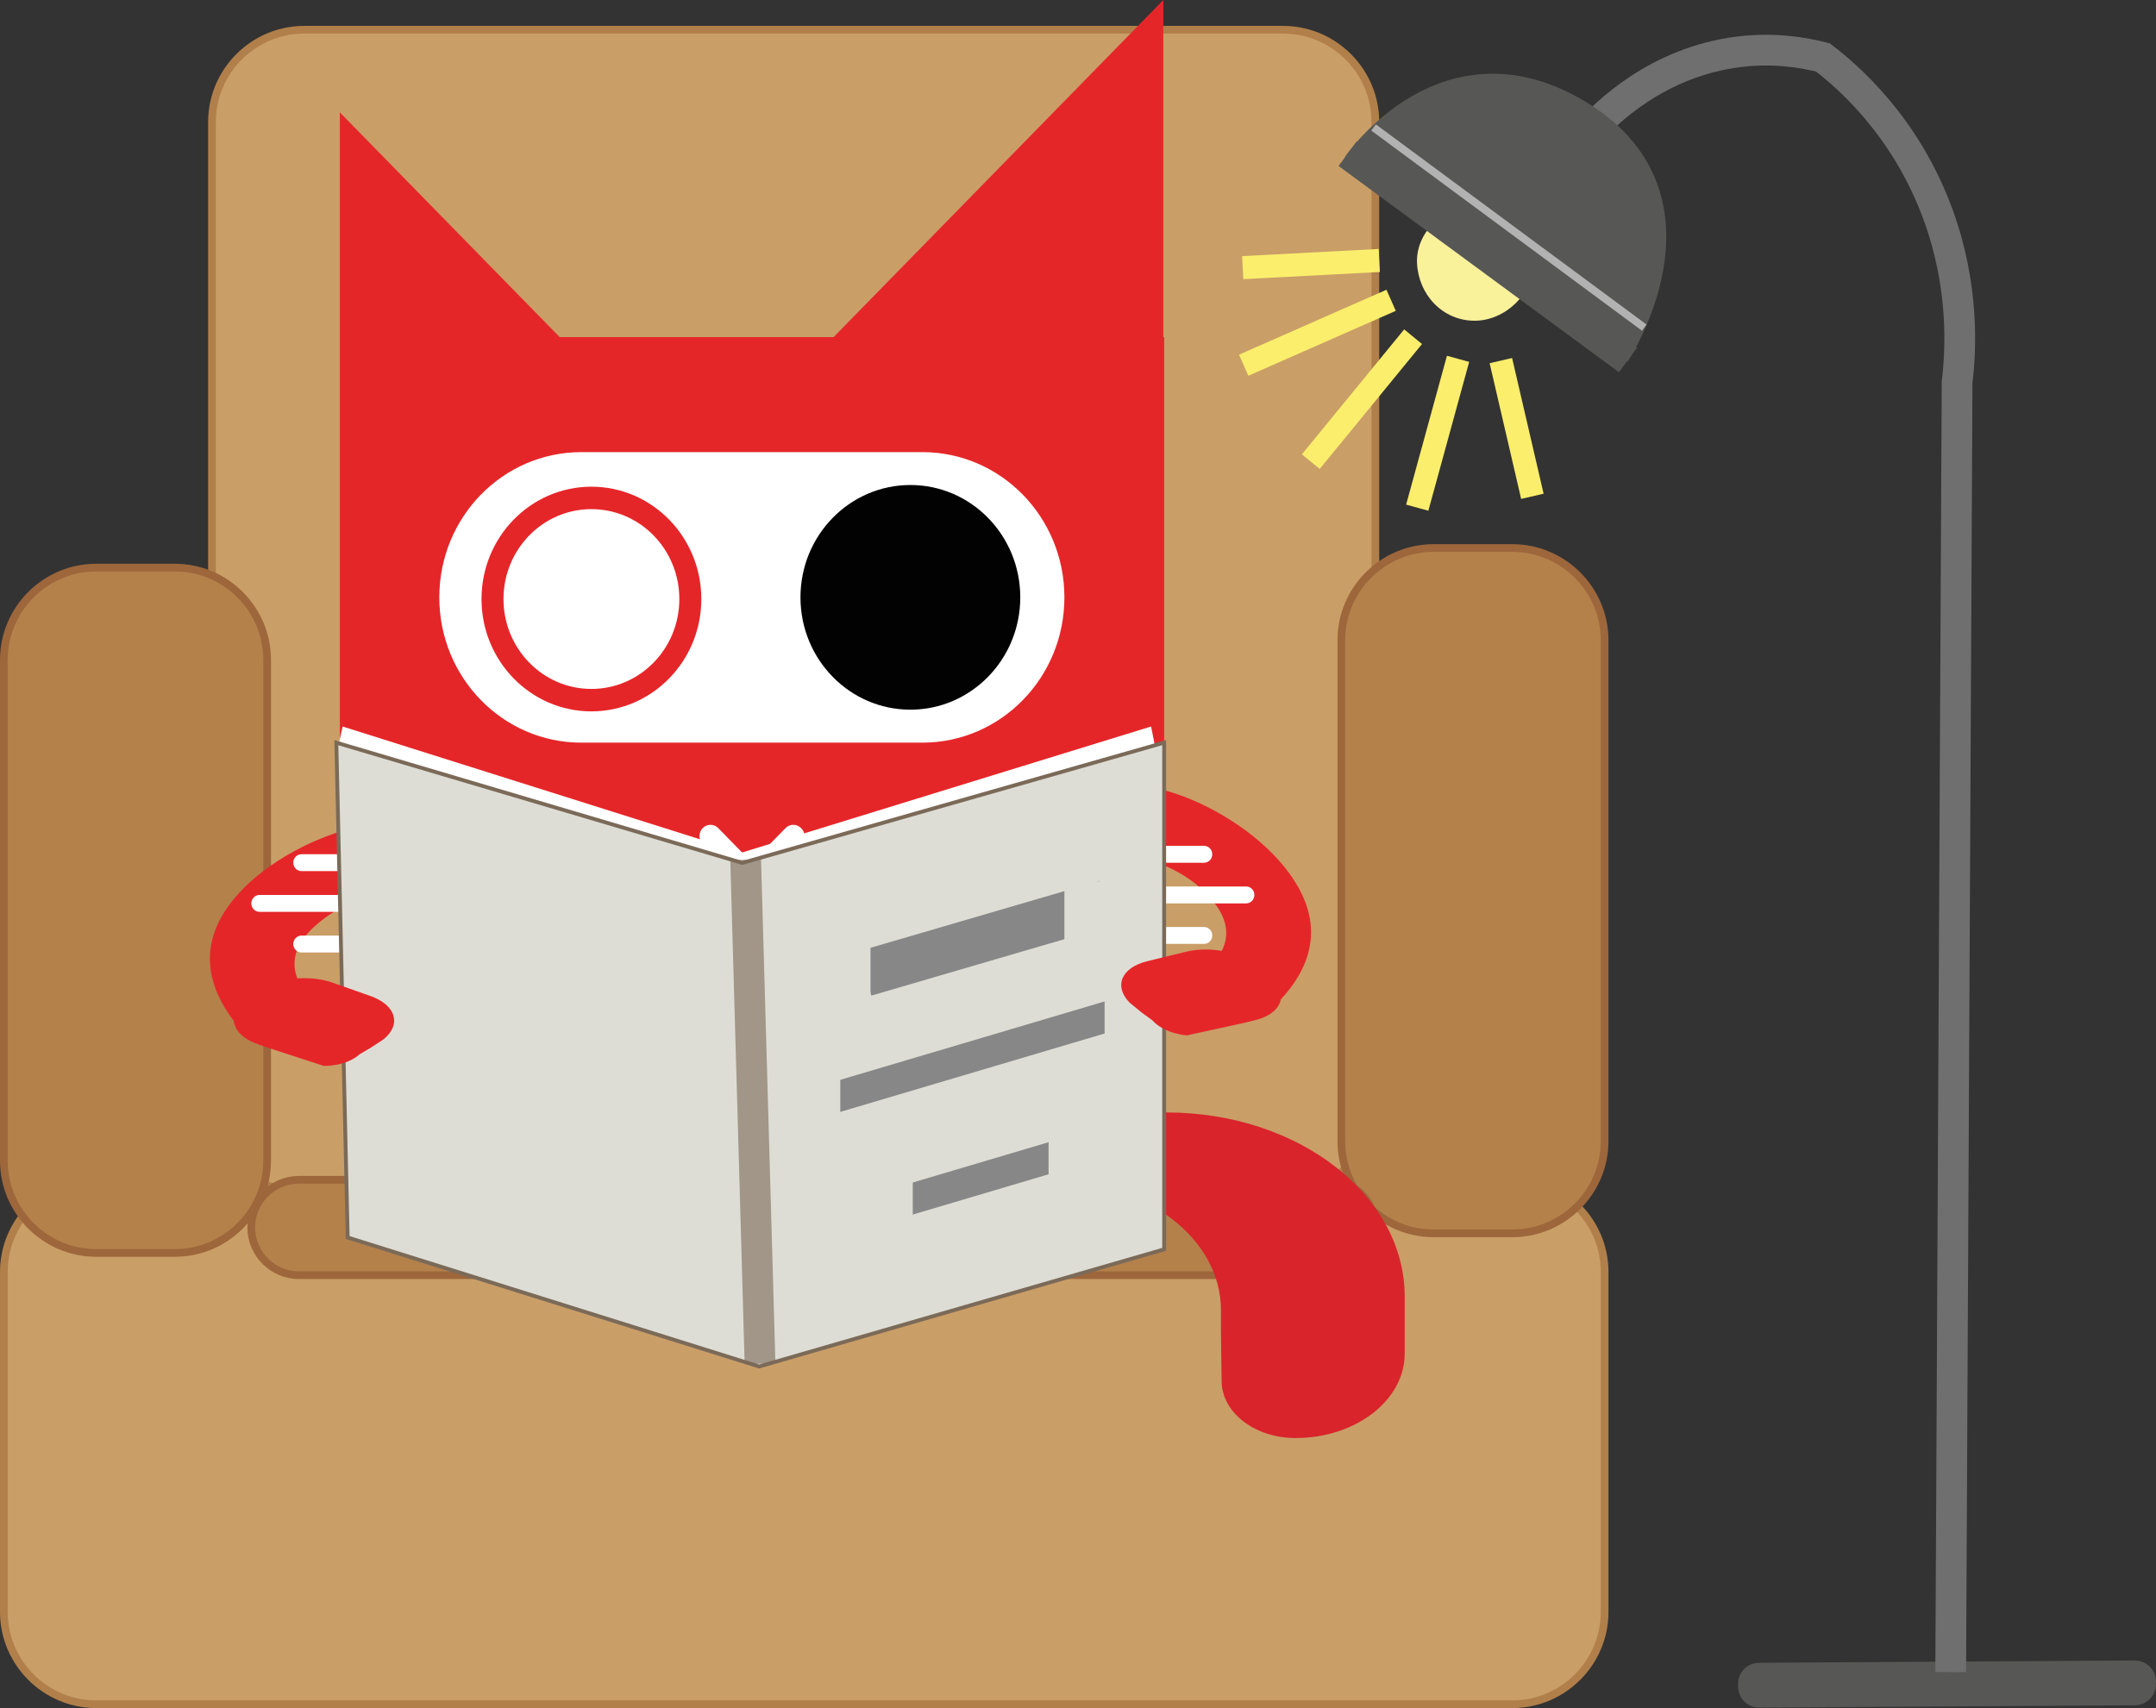 <?xml version="1.0" encoding="utf-8"?>
<!-- Generator: Adobe Illustrator 24.1.3, SVG Export Plug-In . SVG Version: 6.00 Build 0)  -->
<svg version="1.1" xmlns="http://www.w3.org/2000/svg" xmlns:xlink="http://www.w3.org/1999/xlink" x="0px" y="0px"
	 viewBox="0 0 280.52 222.29" style="enable-background:new 0 0 280.52 222.29;" xml:space="preserve">
<rect x="0" y="0" width="280.52" height="222.29" fill="#333333" stroke="none"/>
<style type="text/css">
	.st0{fill:#CA9E67;stroke:#B17F4A;stroke-miterlimit:10;}
	.st1{fill:#B4814B;stroke:#9D663B;stroke-miterlimit:10;}
	.st2{fill:#E52629;}
	.st3{fill:#FFFFFF;}
	.st4{fill:#020203;}
	.st5{display:none;fill:#E52629;}
	.st6{fill:#D9242B;}
	.st7{fill:#9D9D9C;stroke:#878787;stroke-miterlimit:10;}
	.st8{fill:#575756;stroke:#575756;stroke-miterlimit:10;}
	.st9{fill:none;stroke:#706F6F;stroke-width:4;stroke-miterlimit:10;}
	.st10{fill:none;stroke:#575756;stroke-width:4;stroke-miterlimit:10;}
	.st11{fill:#FAF19B;}
	.st12{fill:#575756;}
	.st13{fill:none;stroke:#B2B2B2;stroke-miterlimit:10;}
	.st14{fill:none;stroke:#FBEE6C;stroke-width:3;stroke-miterlimit:10;}
	.st15{fill:#DDDDD5;stroke:#7B6A58;stroke-width:0.5;stroke-miterlimit:10;}
	.st16{opacity:0.61;fill:#DDDDD5;stroke:#7B6A58;stroke-width:4;stroke-miterlimit:10;}
	.st17{fill:#DDDDD5;stroke:#878787;stroke-width:6;stroke-miterlimit:10;}
	.st18{fill:#DDDDD5;stroke:#878787;stroke-width:4;stroke-miterlimit:10;}
	.st19{fill:#DDDDD5;}
</style>
<g id="Layer_1">
	<path class="st0" d="M196.78,221.79H12.5c-6.6,0-12-5.4-12-12v-44.25c0-6.6,5.4-12,12-12h184.28c6.6,0,12,5.4,12,12v44.25
		C208.78,216.39,203.38,221.79,196.78,221.79z"/>
	<path class="st0" d="M166.95,3.87H39.58c-6.6,0-12,5.4-12,12v127.37c0,6.6,5.4,12,12,12h127.37c6.6,0,12-5.4,12-12V15.87
		C178.95,9.27,173.55,3.87,166.95,3.87z"/>
	<g id="Layer_6">
	</g>
	<path class="st1" d="M196.78,160.51h-10.26c-6.6,0-12-5.4-12-12V83.32c0-6.6,5.4-12,12-12h10.26c6.6,0,12,5.4,12,12v65.19
		C208.78,155.11,203.38,160.51,196.78,160.51z"/>
	<path class="st1" d="M22.76,163.06H12.5c-6.6,0-12-5.4-12-12V85.87c0-6.6,5.4-12,12-12h10.26c6.6,0,12,5.4,12,12v65.19
		C34.76,157.66,29.36,163.06,22.76,163.06z"/>
	<path class="st1" d="M172.74,165.96H38.9c-3.42,0-6.21-2.79-6.21-6.21v0c0-3.42,2.79-6.21,6.21-6.21h133.83
		c3.42,0,6.21,2.79,6.21,6.21v0C178.95,163.16,176.15,165.96,172.74,165.96z"/>
</g>
<g id="Layer_3">
	<path id="_x37_67b7d03-dfb2-4db1-ab35-156fbd388159" class="st2" d="M54.73,107.49c-7.36-2.55-24.95,4.97-27.18,15.08
		c-1.31,5.91,3.07,10.78,4.95,12.63l8.18-4.08l1.15-0.16c-0.84-0.58-3.23-2.37-3.49-5.04c-0.3-3.02,2.3-5.15,3.43-6.07
		c5.94-4.86,16.54-4.25,17.9-4.16C59.2,109.78,56.46,108.09,54.73,107.49z"/>
	<path id="_x37_67b7d03-dfb2-4db1-ab35-156fbd388159_1_" class="st2" d="M139.24,110.07c1.37,0.04,11.97,0.49,17.4,5.92
		c1.03,1.03,3.41,3.41,2.81,6.39c-0.53,2.63-3.08,4.17-3.98,4.67l1.13,0.28l7.73,4.87c2.05-1.65,6.89-6.06,6.18-12.07
		c-1.21-10.28-17.96-19.51-25.54-17.71C143.2,102.84,140.3,104.25,139.24,110.07z"/>
</g>
<g id="Layer_2">
	<path class="st2" d="M151.36,43.87V0l-42.9,43.87H72.82l-28.6-29.24v95.05c0,24.23,19.21,43.87,42.9,43.87h64.35V43.87H151.36z"/>
	<path class="st3" d="M75.64,58.84h44.37c10.21,0,18.48,8.46,18.48,18.9v0.01c0,10.44-8.27,18.9-18.48,18.9H75.64
		c-10.21,0-18.48-8.46-18.48-18.9v-0.01C57.16,67.3,65.43,58.84,75.64,58.84z"/>
	<ellipse class="st4" cx="118.45" cy="77.74" rx="14.3" ry="14.62"/>
	<path class="st2" d="M76.95,66.26c6.32,0,11.44,5.24,11.44,11.7c0,6.46-5.12,11.7-11.44,11.7c-6.32,0-11.44-5.24-11.44-11.7
		C65.51,71.5,70.63,66.26,76.95,66.26 M76.95,63.34c-7.9,0-14.3,6.55-14.3,14.62s6.4,14.62,14.3,14.62s14.3-6.55,14.3-14.62
		S84.85,63.34,76.95,63.34z"/>
	<path class="st3" d="M104.23,107.77c-0.56-0.57-1.46-0.57-2.02,0c0,0,0,0,0,0l-4.38,4.48l-4.38-4.48c-0.56-0.57-1.46-0.57-2.02,0
		s-0.56,1.5,0,2.07l5,5.12v9.94c0,0.81,0.64,1.46,1.43,1.46s1.43-0.65,1.43-1.46v-9.94l5-5.12
		C104.83,109.25,104.81,108.32,104.23,107.77C104.23,107.77,104.23,107.77,104.23,107.77z"/>
	<path class="st3" d="M39.23,113.37h28.98c0.59,0,1.07-0.49,1.07-1.1c0-0.61-0.48-1.1-1.07-1.1H39.23c-0.59,0-1.07,0.49-1.07,1.1
		C38.16,112.88,38.64,113.37,39.23,113.37z"/>
	<path class="st3" d="M73.67,116.47H33.77c-0.59,0-1.07,0.49-1.07,1.1c0,0.61,0.48,1.1,1.07,1.1h39.91c0.59,0,1.07-0.49,1.07-1.1
		C74.75,116.96,74.27,116.47,73.67,116.47z"/>
	<path class="st3" d="M68.21,121.76H39.23c-0.59,0-1.07,0.49-1.07,1.1s0.48,1.1,1.07,1.1h28.98c0.59,0,1.07-0.49,1.07-1.1
		S68.8,121.76,68.21,121.76z"/>
	<path class="st3" d="M127.7,112.28h28.96c0.59,0,1.07-0.49,1.07-1.1s-0.48-1.1-1.07-1.1H127.7c-0.59,0-1.07,0.49-1.07,1.1
		S127.1,112.28,127.7,112.28z"/>
	<path class="st3" d="M162.14,115.37h-39.91c-0.59,0-1.07,0.49-1.07,1.1s0.48,1.1,1.07,1.1h39.91c0.59,0,1.07-0.49,1.07-1.1
		S162.73,115.37,162.14,115.37L162.14,115.37z"/>
	<path class="st3" d="M156.65,120.64H127.7c-0.59,0-1.07,0.49-1.07,1.1s0.48,1.1,1.07,1.1h28.96c0.59,0,1.07-0.49,1.07-1.1
		S157.24,120.64,156.65,120.64z"/>
	<path class="st5" d="M204.08,72.83L204.08,72.83c-2.73-7.65-11.01-11.59-18.49-8.79c-7.48,2.79-11.33,11.26-8.6,18.91
		c0.09,0.24,0.18,0.49,0.28,0.72c8.69,24.98-4.07,52.44-28.5,61.33c-9.04,3.29-18.85,3.67-28.1,1.08
		c28.4,15.99,64.1,5.4,79.73-23.64C208.58,107.23,209.93,89.14,204.08,72.83z"/>
</g>
<g id="Layer_7">
	<path class="st6" d="M151.89,144.78h-25.96c-1.54,0.97-3.13,1.9-4.75,2.81c-0.55,0.49-1.15,0.97-1.81,1.44
		c-2.25,1.61-4.51,3.21-6.84,4.75h24.81c11.87,0.03,21.48,7.47,21.52,16.66v2.61c0,1.39,0.05,3.56,0.09,6.75
		c0.06,4.08,4.35,7.35,9.61,7.35c7.83,0,14.18-4.9,14.21-10.96v-7.49C182.72,155.5,168.92,144.82,151.89,144.78z"/>
</g>
<g id="Layer_10">
	<line class="st7" x1="107.22" y1="115.84" x2="107.22" y2="112.13"/>
	<path class="st8" d="M228.89,221.73l48.9-0.3c1.23-0.01,2.23-1.02,2.22-2.25l0-0.36c-0.01-1.23-1.02-2.23-2.25-2.22l-48.9,0.3
		c-1.23,0.01-2.23,1.02-2.22,2.25l0,0.36C226.65,220.74,227.66,221.74,228.89,221.73z"/>
	<path class="st9" d="M206.69,17.22c2.12-2.34,8.88-9.17,19.58-10.48c4.62-0.57,8.48,0.11,10.92,0.74
		c3.23,2.47,10.76,8.94,14.96,20.41c3.45,9.42,2.99,17.72,2.49,21.86c-0.28,55.95-0.55,111.91-0.83,167.86"/>
	<path class="st10" d="M176.65,21.55c0,0,11.65-17.28,29.08-6.31s4.37,30.72,4.37,30.72"/>
	<g>
		<g>
			<path class="st11" d="M191.87,41.74c3.92,0,7.68-3.45,7.5-7.5c-0.18-4.06-3.3-7.5-7.5-7.5c-3.92,0-7.68,3.45-7.5,7.5
				C184.55,38.3,187.66,41.74,191.87,41.74L191.87,41.74z"/>
		</g>
	</g>
	<line class="st10" x1="211.83" y1="46.83" x2="175.35" y2="19.99"/>
	<g>
		<g>
			<path class="st12" d="M204.58,24.96c2.76,3.75,3.12,8.39,3.2,12.9c0.04,2.39,3.47,3.53,4.66,1.26c1.65-3.13,2.19-6.54,2.41-10.04
				c0.1-1.6,0.35-3.38-0.12-4.94c-0.45-1.49-1.48-2.77-2.39-4c-2.17-2.94-4.61-5.03-8.09-6.29c-3.28-1.19-6.84-1.87-10.33-1.91
				c-3.48-0.04-6.93,0.66-10.1,2.11c-2.57,1.18-6.34,3.3-6.14,6.57c0.11,1.74,1.43,2.95,2.89,3.71c1.38,0.72,2.73,1.43,4.02,2.32
				c2.32,1.6,4.41,3.48,6.58,5.27c2.6,2.15,5.3,4.21,8.38,5.62c1.76,0.81,3.3,1.54,4.71,2.91c1.36,1.32,2.6,2.76,3.7,4.3
				c1.07,1.49,3.3,1.73,4.32,0c1.49-2.53,1.33-6.03,1.53-8.88c0.21-3.08,0.34-6.18,0.31-9.28c-0.02-2.94-0.92-5.35-3.44-7.02
				c-2.15-1.42-4.87-1.99-7.34-2.53c-2.98-0.65-6.01-1.08-9.05-1.3c-2.8-0.2-5.84-0.42-8.6,0.29c-1.2,0.31-2.56,0.84-3.42,1.77
				c-1.33,1.42-1,3.4,0.2,4.77c1.88,2.15,4.32,3.82,6.85,5.1c2.85,1.44,5.27,3.23,7.73,5.26c2.78,2.29,5.55,4.58,8.33,6.88
				c1.49,1.23,3.53,0.77,4.18-1.1c1.01-2.91,0.86-6.03,0.17-8.99c-0.59-2.53-1.45-5.63-3.25-7.57c-1.8-1.94-4.46-2.72-7-3.08
				c-3.02-0.43-6.06-0.61-9.11-0.72c-1.57-0.06-3.06,0.33-3.74,1.92c-0.68,1.6,0.11,3.2,1.2,4.38c1.87,2.04,4.7,3.01,7.06,4.35
				c2.59,1.47,5.08,3.12,7.56,4.78c1.14,0.76,2.39,1.89,3.72,2.29c1.65,0.49,3.36-0.53,3.77-2.19c0.73-2.95-1.59-6.43-3.63-8.33
				c-2.45-2.29-5.57-3.58-8.69-4.68c-1.27-0.45-2.74,0.51-3.08,1.75c-0.38,1.38,0.47,2.62,1.75,3.08c2.11,0.74,4.29,1.57,6.04,3
				c0.75,0.62,1.42,1.34,1.92,2.17c0.23,0.38,0.42,0.76,0.56,1.17c0.08,0.24,0.1,0.53,0.2,0.75c0.15,0.33-0.05,0.16,0.01-0.01
				c0.21-0.37,0.43-0.74,0.64-1.1c-0.05,0.06-0.09,0.12-0.14,0.17c0.37-0.21,0.74-0.43,1.1-0.64c-0.07,0.03-0.14,0.06-0.21,0.08
				c0.44,0,0.89,0,1.33,0c-0.29-0.05-1.33-0.86-1.84-1.2c-0.77-0.51-1.53-1.02-2.3-1.52c-1.53-1.01-3.07-2.01-4.64-2.96
				c-1.54-0.93-3.11-1.77-4.71-2.58c-0.65-0.33-1.3-0.66-1.91-1.06c-0.27-0.17-0.5-0.35-0.73-0.57c-0.14-0.13-0.28-0.27-0.4-0.42
				c0.12,0.3,0.14,0.26,0.04-0.12c0,0.44,0,0.89,0,1.33c-0.01,0.02-0.02,0.05-0.03,0.07c-0.3,0.3-0.6,0.6-0.9,0.9
				c-0.47,0.24-0.52,0.12,0.01,0.2c0.3,0.04,0.63,0.03,0.94,0.04c0.63,0.03,1.25,0.06,1.88,0.09c1.33,0.07,2.66,0.16,3.99,0.3
				c1.7,0.18,3.84,0.34,5.26,1.41c0.68,0.51,0.99,1.29,1.28,2.06c0.42,1.1,0.79,2.22,1.09,3.36c0.58,2.28,0.72,4.52-0.06,6.76
				c1.39-0.37,2.79-0.74,4.18-1.1c-3.9-3.22-7.74-6.56-11.76-9.64c-1.8-1.38-3.69-2.43-5.7-3.46c-0.97-0.5-1.94-1.02-2.81-1.69
				c-0.48-0.37-0.94-0.8-1.38-1.21c-0.22-0.21-0.45-0.42-0.67-0.63c-0.39-0.48-0.45-0.42-0.19,0.18c-0.11,0.42-0.23,0.84-0.34,1.26
				c-0.45,0.36-0.44,0.4,0.03,0.1c0.11-0.06,0.22-0.11,0.34-0.14c0.38-0.14,0.79-0.24,1.19-0.3c0.8-0.13,1.62-0.13,2.43-0.13
				c1.88,0,3.77,0.09,5.65,0.27c3.65,0.35,7.59,0.94,11.02,2.28c0.95,0.37,2.03,0.91,2.32,1.95c0.21,0.78,0.1,1.68,0.09,2.48
				c-0.01,1.06-0.03,2.12-0.06,3.18c-0.06,2.03-0.17,4.07-0.32,6.1c-0.07,0.97-0.16,1.95-0.25,2.92c-0.08,0.83-0.09,1.72-0.52,2.46
				c1.44,0,2.88,0,4.32,0c-1.8-2.5-3.81-4.97-6.27-6.85c-2.15-1.64-4.8-2.41-7.08-3.86c-4.33-2.75-7.88-6.54-12.13-9.4
				c-0.98-0.65-1.99-1.25-3.04-1.78c-0.12-0.06-1.3-0.69-1.31-0.68c-0.01,0.01,0.51,1.38,0.01,1.24c0,0,0.81-0.73,0.82-0.74
				c2.06-1.57,4.55-2.49,7.07-2.95c2.8-0.51,5.76-0.29,8.52,0.32c2.58,0.56,5.41,1.28,7.38,3.14c1.05,1,1.9,2.17,2.73,3.36
				c0.32,0.46,0.8,0.99,0.95,1.53c0.18,0.65,0.02,1.55-0.02,2.22c-0.15,3.01-0.38,6.11-1.8,8.82c1.55,0.42,3.11,0.84,4.66,1.26
				c-0.09-5.32-0.63-11-3.88-15.42c-0.8-1.09-2.17-1.63-3.42-0.9C204.4,22.17,203.77,23.87,204.58,24.96L204.58,24.96z"/>
		</g>
	</g>
	<line class="st13" x1="213.94" y1="42.64" x2="178.72" y2="16.59"/>
	<line class="st14" x1="183.86" y1="43.82" x2="170.55" y2="60.08"/>
	<line class="st14" x1="189.71" y1="46.7" x2="184.4" y2="66.07"/>
	<line class="st14" x1="181" y1="39.08" x2="161.82" y2="47.53"/>
	<line class="st14" x1="179.46" y1="33.9" x2="161.69" y2="34.83"/>
	<line class="st14" x1="195.28" y1="46.93" x2="199.38" y2="64.59"/>
</g>
<g id="Layer_9">
	<polygon class="st3" points="44.58,94.55 96.54,110.95 149.77,94.55 150.32,97.31 98.89,114.13 43.81,98.01 	"/>
</g>
<g id="Layer_4">
	<path class="st15" d="M43.76,96.65l52.82,15.65l54.89-15.65v65.94c-17.57,5.08-35.13,10.16-52.7,15.25
		c-17.84-5.6-35.69-11.19-53.53-16.79C44.74,139.58,44.25,118.11,43.76,96.65z"/>
	<line class="st16" x1="97.02" y1="111.89" x2="98.89" y2="177.48"/>
	<line class="st17" x1="112.53" y1="126.69" x2="143.89" y2="117.52"/>
	<line class="st18" x1="108.01" y1="143.01" x2="144.96" y2="132.05"/>
	<line class="st18" x1="110.54" y1="158.42" x2="147.48" y2="147.46"/>
</g>
<g id="Layer_8">
	<rect x="102.88" y="120.64" class="st19" width="6.45" height="34.6"/>
	<rect x="138.49" y="114.7" class="st19" width="6.3" height="8.13"/>
	<rect x="108.38" y="122.1" class="st19" width="4.88" height="9.69"/>
	<rect x="109.33" y="151.9" class="st19" width="9.43" height="9.89"/>
	<rect x="136.43" y="145.23" class="st19" width="12.56" height="8.6"/>
	<rect x="143.72" y="129.83" class="st19" width="2.13" height="6.26"/>
</g>
<g id="Layer_5">
	<path id="_x33_1ee5fd4-49fa-4189-9013-f12865f7ae78" class="st2" d="M49.91,135.26c2.37-1.95,1.6-4.47-1.72-5.64l-4.93-1.74
		c-3.32-1.16-7.93-0.53-10.31,1.41l-1.16,0.95c-2.37,1.95-1.6,4.47,1.72,5.64l1.4,0.49c2.41,0.78,4.82,1.57,7.23,2.35
		c0.47,0,1.35-0.04,2.33-0.31c1.36-0.38,2.06-0.97,2.31-1.2c0.47-0.27,0.93-0.54,1.4-0.82C48.75,136.02,49.33,135.64,49.91,135.26z"
		/>
	<path id="_x33_1ee5fd4-49fa-4189-9013-f12865f7ae78_2_" class="st2" d="M148.62,131.83c0.44,0.32,0.87,0.63,1.31,0.95
		c0.22,0.26,0.87,0.92,2.18,1.43c0.95,0.37,1.82,0.49,2.29,0.54c2.48-0.54,4.95-1.08,7.43-1.62l1.44-0.35
		c3.42-0.83,4.43-3.27,2.27-5.44l-1.05-1.06c-2.17-2.17-6.7-3.26-10.12-2.43l-5.08,1.24c-3.42,0.83-4.43,3.27-2.27,5.44
		C147.55,130.96,148.09,131.39,148.62,131.83z"/>
</g>
</svg>

